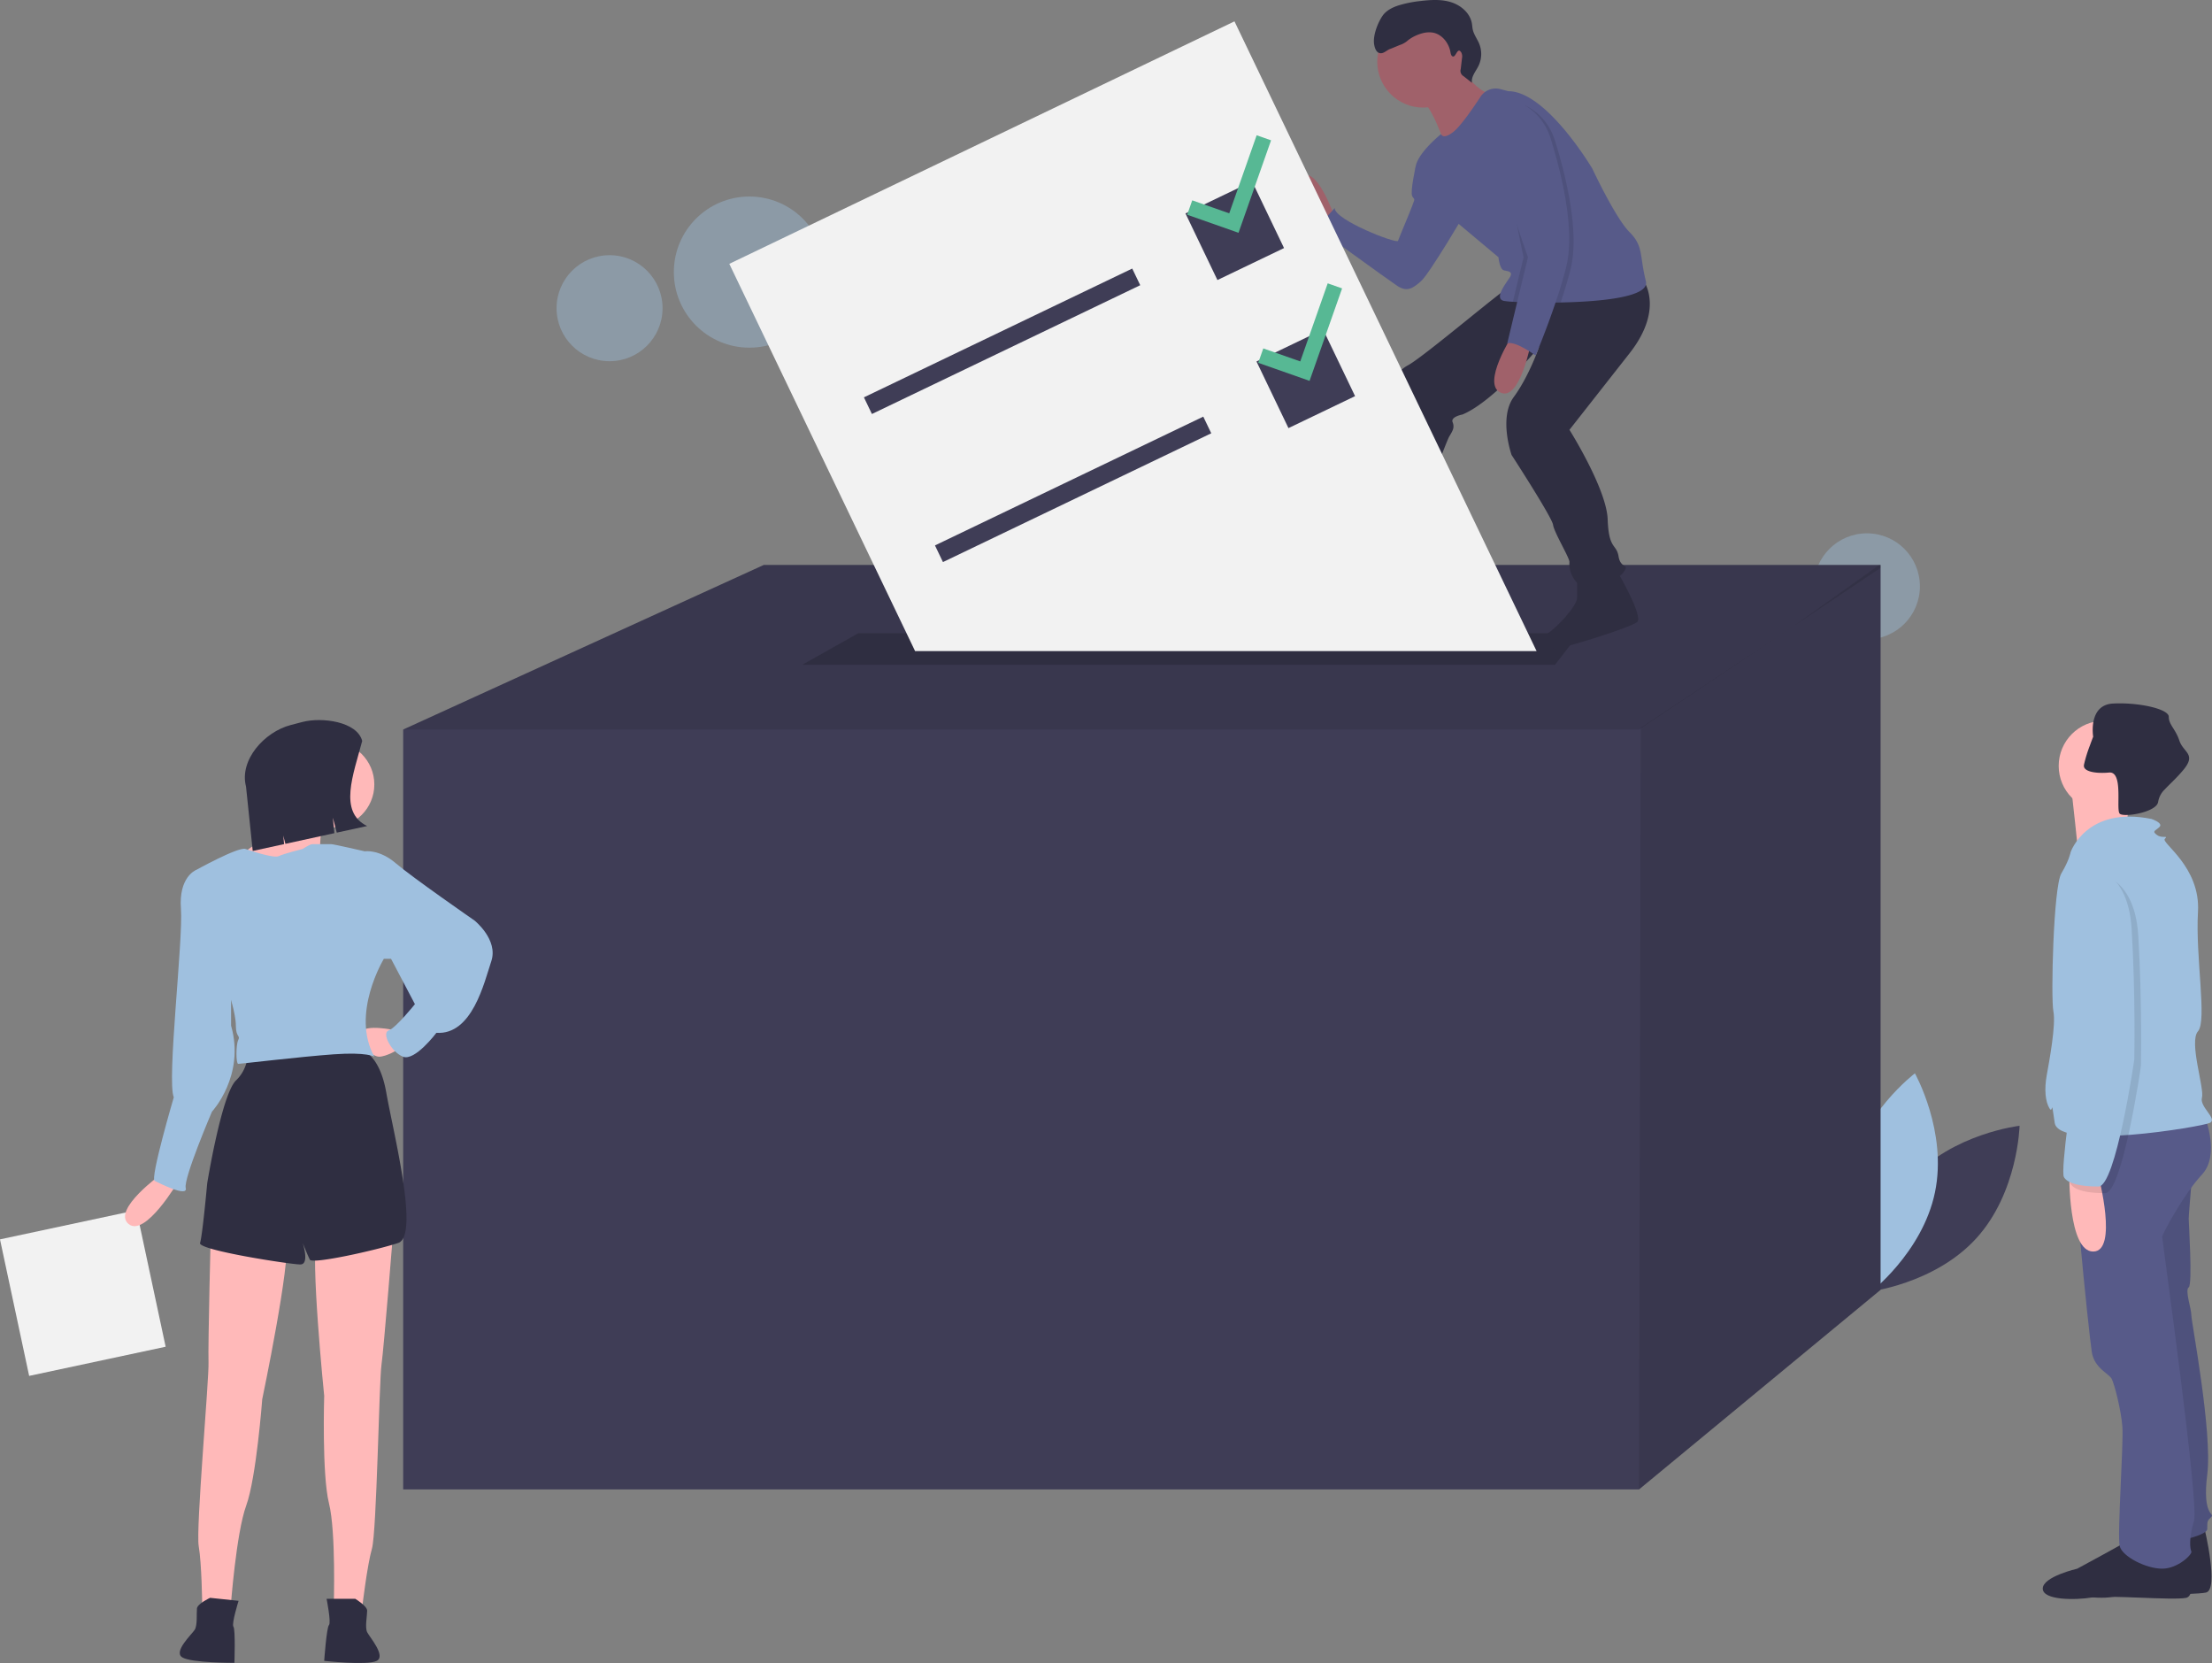 <svg xmlns="http://www.w3.org/2000/svg" id="currentIllo" data-name="Layer 1" width="914.817" height="687.575" viewBox="0 0 914.817 687.575" class="injected-svg DownloadModal__ImageFile-sc-p17csy-5 iIfSkb grid_media" xmlns:xlink="http://www.w3.org/1999/xlink"><rect x="0" y="0" width="914.817" height="687.575" fill="#808080" stroke="none"/><title>voting</title><circle cx="772.098" cy="242.425" r="21.92" fill="#9fc0df" opacity="0.4"/><circle cx="309.93" cy="112.501" r="31.248" fill="#9fc0df" opacity="0.4"/><circle cx="252.098" cy="127.425" r="21.92" fill="#9fc0df" opacity="0.4"/><path d="M933.049,593.762c-17.32,18.962-17.949,46.584-17.949,46.584s27.453-3.122,44.773-22.084,17.949-46.584,17.949-46.584S950.369,574.8,933.049,593.762Z" transform="translate(-142.592 -106.213)" fill="#3f3d56"/><path d="M942.833,599.218c-5.241,25.141-27.272,41.815-27.272,41.815s-13.534-24.088-8.293-49.229S934.54,549.989,934.54,549.989,948.074,574.077,942.833,599.218Z" transform="translate(-142.592 -106.213)" fill="#9fc0df"/><polygon points="777.746 233.581 777.746 533.289 677.843 615.818 166.746 615.818 166.746 301.631 315.876 233.581 777.746 233.581" fill="#3f3d56"/><polygon points="777.746 233.581 777.746 234.782 741.882 258.788 677.843 301.631 166.746 301.631 315.876 233.581 777.746 233.581" opacity="0.1"/><polygon points="777.746 233.581 777.746 533.289 677.843 615.818 678.567 300.907 741.882 258.788 777.167 233.581 777.746 233.581" opacity="0.1"/><polygon points="643.094 274.845 331.803 274.845 354.969 261.814 653.23 261.814 643.094 274.845" fill="#2f2e41"/><path d="M1054.352,738.332s6.035,25.236.549,26.334-32.368.743-38.952,1.84-20.299-.743-20.299-5.681,14.264-8.229,14.264-8.229,20.299-10.972,20.847-11.521S1054.352,738.332,1054.352,738.332Z" transform="translate(-142.592 -106.213)" fill="#2f2e41"/><path d="M1049.415,589.657s-1.646,18.653-1.646,20.299,1.646,27.431,0,28.528,1.097,8.778,1.097,11.521,8.778,48.278,6.583,65.834,3.292,15.91,1.646,17.556-1.646,1.646-1.646,4.938-17.556,6.035-17.556,6.035L1018.692,623.123l9.875-36.209Z" transform="translate(-142.592 -106.213)" fill="#575a89"/><path d="M1049.415,589.657s-1.646,18.653-1.646,20.299,1.646,27.431,0,28.528,1.097,8.778,1.097,11.521,8.778,48.278,6.583,65.834,3.292,15.91,1.646,17.556-1.646,1.646-1.646,4.938-17.556,6.035-17.556,6.035L1018.692,623.123l9.875-36.209Z" transform="translate(-142.592 -106.213)" opacity="0.1"/><path d="M1046.672,746.013s5.486,19.75,0,20.847-32.368-1.257-38.952-.16-20.299,1.257-20.299-3.681,14.264-8.229,14.264-8.229,20.299-10.972,20.847-11.521S1046.672,746.013,1046.672,746.013Z" transform="translate(-142.592 -106.213)" fill="#2f2e41"/><path d="M1054.352,567.713s6.583,15.91-1.097,24.139-16.458,24.688-16.458,25.785,15.361,110.272,13.167,117.404-1.646,11.521-1.097,12.618-5.486,7.132-12.07,7.132-16.458-4.938-17.556-9.326,1.646-42.243,1.097-49.375-3.292-17.556-4.389-19.75-7.132-4.389-8.229-10.972-9.875-90.522-7.132-93.265S1054.352,567.713,1054.352,567.713Z" transform="translate(-142.592 -106.213)" fill="#575a89"/><circle cx="870.066" cy="316.665" r="18.653" fill="#ffb9b9"/><path d="M1024.178,432.204s-3.84,20.299-1.097,22.493-20.847,5.486-20.847,5.486-2.743-26.882-3.292-29.625S1024.178,432.204,1024.178,432.204Z" transform="translate(-142.592 -106.213)" fill="#ffb9b9"/><path d="M998.942,458.538s6.583-19.202,33.466-13.715c0,0,4.938,1.646,3.292,3.292s-3.292,1.646-1.097,3.292,4.938,0,3.292,1.646,14.813,11.521,13.715,30.174,3.84,44.986,0,49.375,2.743,23.59,1.646,27.431,6.583,8.778,3.292,10.424-62.542,11.521-64.188,0-.549-3.292-2.194-6.035-2.194-7.681-1.097-13.715,3.84-20.847,2.743-26.334,0-51.57,3.292-57.056S998.942,458.538,998.942,458.538Z" transform="translate(-142.592 -106.213)" fill="#9fc0df"/><path d="M1010.463,592.4s8.229,31.271-2.194,31.271-9.875-32.368-9.875-32.368Z" transform="translate(-142.592 -106.213)" fill="#ffb9b9"/><path d="M1004.428,422.878c0,1.591,2.304,2.6,5.876,2.831h.005a29.891,29.891,0,0,0,4.543-.088c2.282-.208,3.226,1.937,3.615,4.767.636,4.669-.252,11.214.773,12.24,1.415,1.415,11.735-.005,14.961-3.215a2.981,2.981,0,0,0,.949-1.723,9.166,9.166,0,0,1,2.754-5.119c1.904-2.079,4.614-4.383,7.67-8.048,5.486-6.583,0-7.132-1.646-12.07s-4.389-6.583-4.389-9.875-12.618-6.035-23.042-5.486-8.229,13.715-8.229,13.715-.62,1.591-1.361,3.643a57.214,57.214,0,0,0-2.436,7.911A3.986,3.986,0,0,0,1004.428,422.878Z" transform="translate(-142.592 -106.213)" fill="#2f2e41"/><path d="M1006.623,466.767s18.653-1.097,20.299,26.334,1.097,53.216,1.097,53.764-7.681,52.667-14.813,52.667-12.618-1.097-14.264-3.84,4.389-42.243,4.389-42.243,2.743-41.695-1.646-54.862S996.748,468.413,1006.623,466.767Z" transform="translate(-142.592 -106.213)" opacity="0.1"/><path d="M1003.88,464.024s18.653-1.097,20.299,26.334,1.097,53.216,1.097,53.764-7.681,52.667-14.813,52.667-12.618-1.097-14.264-3.84,4.389-42.243,4.389-42.243,2.743-41.695-1.646-54.862S994.004,465.67,1003.88,464.024Z" transform="translate(-142.592 -106.213)" fill="#9fc0df"/><path d="M694.573,195.854s-8.129-23.032-14-15.806,9.032,19.419,9.032,19.419Z" transform="translate(-142.592 -106.213)" fill="#a0616a"/><path d="M732.96,173.273,728.07,175.086s-2.336,10.381-1.432,12.188,1.355.452,0,4.065-5.419,13.097-5.871,14.452-26.194-8.581-26.194-13.548c0,0-5.419,6.323-8.129,7.677,0,0,29.807,21.677,33.871,24.387s6.323,1.355,9.935-1.806,18.968-29.355,18.968-29.355Z" transform="translate(-142.592 -106.213)" fill="#575a89"/><path d="M719.863,333.596s.452,4.968,1.355,5.419,7.677,11.742,0,14-12.194,1.355-14,2.258-33.419,2.71-33.871-2.258,15.355-5.871,15.355-5.871,14.452-9.484,16.71-14.452S719.863,333.596,719.863,333.596Z" transform="translate(-142.592 -106.213)" fill="#2f2e41"/><path d="M811.541,342.628s10.839,18.516,8.129,20.774-29.099,10.487-32.968,10.839c-4.968.452-8.581-3.613-4.516-5.871s12.645-11.742,12.645-14.903v-8.129Z" transform="translate(-142.592 -106.213)" fill="#2f2e41"/><path d="M821.928,221.596s9.484,11.742-5.419,30.71L791.67,283.919s15.355,24.387,15.806,37.032,3.613,9.935,4.516,15.355,4.968,2.71,1.806,6.774-14.903,7.677-18.516,4.516a11.196,11.196,0,0,1-3.613-9.032c0-1.806-6.323-12.194-6.774-15.355s-17.161-28.903-17.161-28.903-5.419-15.355.903-23.936,10.501-20.75,10.501-20.75-18.63,22.557-31.726,27.976c0,0-4.968.903-4.065,3.161s0,3.613-1.355,5.871-10.839,28.452-14,35.226-1.806,10.839-5.419,13.097-19.871.452-19.871-1.806,2.258-8.129,3.613-11.29,12.194-39.742,11.29-46.065.452-14.903,7.226-18.516,41.097-32.968,42.903-32.968S821.928,221.596,821.928,221.596Z" transform="translate(-142.592 -106.213)" fill="#2f2e41"/><circle cx="588.562" cy="25.512" r="18.968" fill="#a0616a"/><path d="M746.509,133.531s5.871,10.387,13.097,11.742-18.968,22.129-18.968,22.129-6.323-19.871-11.742-20.774S746.509,133.531,746.509,133.531Z" transform="translate(-142.592 -106.213)" fill="#a0616a"/><path d="M727.992,175.983c0,5.871,17.613,22.581,17.613,22.581l16.71,14s.452,4.968,2.258,5.419,4.065.452,2.258,3.161-6.323,8.581-2.258,9.484a33.199,33.199,0,0,0,3.699.352c1.084.063,2.357.122,3.789.176,3.342.117,7.524.194,12.054.163q1.931-.007,3.929-.045c17.076-.339,36.856-2.303,35.239-8.775-2.71-10.839-.903-14.452-6.774-20.323s-15.355-26.194-15.355-26.194-18.968-32.065-34.774-32.065l-3.283-.863a7.519,7.519,0,0,0-8.206,3.152c-3.17,4.828-8.17,12.081-11.092,14.42-4.516,3.613-5.221,1.021-5.221,1.021S727.992,170.112,727.992,175.983Z" transform="translate(-142.592 -106.213)" fill="#575a89"/><path d="M768.186,244.628s-13.097,20.323-4.968,23.936,12.645-21.226,12.645-21.226Z" transform="translate(-142.592 -106.213)" fill="#a0616a"/><path d="M743.554,129.582c-.728-.092-.958-1.01-1.081-1.734-.656-3.874-3.543-7.548-7.422-8.173a10.51,10.51,0,0,0-4.422.356,16.779,16.779,0,0,0-5.674,2.793,9.36,9.36,0,0,1-2.836,1.781c-.712.209-3.734,1.553-4.44,1.78-1.552.5-2.837,2.125-4.436,1.803-1.53-.308-2.111-2.155-2.356-3.696-.56-3.51,1.449-8.748,3.447-11.688,1.516-2.231,4.081-3.515,6.646-4.351a47.752,47.752,0,0,1,9.218-1.832c4.219-.498,8.589-.763,12.632.541s7.725,4.494,8.48,8.675c.157.871.187,1.763.379,2.627.47,2.107,1.864,3.878,2.677,5.878a11.319,11.319,0,0,1-.345,9.176c-1.126,2.265-3.084,4.441-2.662,6.935l-3.485-2.748a2.531,2.531,0,0,1-1.163-2.962l.507-4.364a3.84,3.84,0,0,0-.226-2.359C745.441,125.314,744.768,129.735,743.554,129.582Z" transform="translate(-142.592 -106.213)" fill="#2f2e41"/><path d="M776.315,213.467l-4.254,17.69c4.29.154,9.967.235,15.983.117,1.517-4.552,2.967-9.299,4.078-13.743,4.065-16.258-2.71-41.097-6.323-52.839s-12.645-14.903-12.645-14.903a41.185,41.185,0,0,0-10.387,5.419C756.896,159.273,776.315,213.467,776.315,213.467Z" transform="translate(-142.592 -106.213)" opacity="0.1"/><path d="M772.702,212.564l-4.43,18.417c1.084.063,2.357.122,3.789.176,3.342.117,7.524.194,12.054.163,1.63-4.837,3.207-9.94,4.394-14.691,4.065-16.258-2.71-41.097-6.323-52.839s-11.516,1.129-11.516,1.129,3.161-7.677-2.71-3.613S772.702,212.564,772.702,212.564Z" transform="translate(-142.592 -106.213)" opacity="0.1"/><path d="M771.347,148.886s9.032,3.161,12.645,14.903,10.387,36.581,6.323,52.839S777.67,253.209,777.67,253.209s-8.581-6.323-11.742-4.968l8.581-35.677S755.089,158.37,760.96,154.305A41.185,41.185,0,0,1,771.347,148.886Z" transform="translate(-142.592 -106.213)" fill="#575a89"/><polygon points="635.488 269.199 510.541 8.828 301.62 109.085 378.456 269.199 635.488 269.199" fill="#f2f2f2"/><rect x="495.48" y="243.491" width="123.081" height="7.639" transform="translate(-194.759 159.122) rotate(-25.635)" fill="#3f3d56"/><rect x="524.86" y="304.714" width="123.081" height="7.639" transform="translate(-218.354 177.859) rotate(-25.635)" fill="#3f3d56"/><rect x="637.968" y="186.326" width="30.558" height="30.558" transform="translate(-165.512 196.255) rotate(-25.635)" fill="#3f3d56"/><rect x="667.347" y="247.548" width="30.558" height="30.558" transform="translate(-189.108 214.992) rotate(-25.635)" fill="#3f3d56"/><polygon points="519.718 55.924 508.372 88.206 493.077 82.83 490.984 88.785 512.214 96.246 525.672 58.017 519.718 55.924" fill="#57b894"/><polygon points="549.097 117.146 537.751 149.428 522.457 144.053 520.364 150.007 541.593 157.468 555.052 119.239 549.097 117.146" fill="#57b894"/><g id="b6a4aa65-5bff-4dd4-a595-827386906092" data-name="woman"><rect x="147.984" y="611.967" width="57.724" height="57.724" transform="translate(341.065 1124.364) rotate(167.942)" fill="#f2f2f2"/><path id="ac286760-ef31-4470-8aba-995faff60c3b-83" data-name="right hand" d="M209.53,591.492s-20.734,14.81-13.823,20.734,20.734-17.772,20.734-17.772Z" transform="translate(-142.592 -106.213)" fill="#ffb9b9"/><path id="ad0ee0d5-d520-47bd-bca9-706ef112ee3c-84" data-name="left leg" d="M305.302,614.201s-3.949,49.367-4.937,56.279-1.975,69.114-3.949,76.025-3.949,23.696-3.949,23.696H280.619s.987-30.608-1.975-42.456-1.975-44.43-1.975-44.43-5.924-58.253-2.962-66.152S305.302,614.201,305.302,614.201Z" transform="translate(-142.592 -106.213)" fill="#ffb9b9"/><path id="a2d865fc-f989-4a0f-bdfe-5d1a04b5cb09-85" data-name="left shoe" d="M289.505,767.239s4.937,2.962,4.937,4.937-.987,6.911,0,8.886,7.899,9.873,3.949,11.848-21.722,0-21.722,0,.987-13.823,1.975-14.81-.987-10.861-.987-10.861Z" transform="translate(-142.592 -106.213)" fill="#2f2e41"/><path id="a5afd73e-dc2f-49f8-bb76-01b6bc8ff4ec-86" data-name="right leg" d="M229.826,612.991s-1.254,49.509-.998,56.486-5.291,68.94-4.053,76.02,1.44,23.98,1.44,23.98l11.783,1.244s2.231-30.542,6.42-42.014,6.627-43.978,6.627-43.978,12.006-57.31,9.889-65.476S229.826,612.991,229.826,612.991Z" transform="translate(-142.592 -106.213)" fill="#ffb9b9"/><path id="bae9c969-98bd-41cd-ab49-dced4866e2f9-87" data-name="right shoe" d="M229.472,766.842s-5.22,2.427-5.428,4.391.256,6.977-.933,8.837-8.891,8.99-5.171,11.368,21.602,2.28,21.602,2.28.469-13.85-.409-14.936,2.122-10.697,2.122-10.697Z" transform="translate(-142.592 -106.213)" fill="#2f2e41"/><path id="efa1face-c8d6-4f61-8a17-c81461288bfc-88" data-name="pants" d="M291.479,540.15s7.899.987,10.861,17.772,13.823,59.241,4.937,62.203-35.544,8.886-36.532,6.911-2.962-6.911-2.962-6.911,2.962,8.886-.987,8.886-42.456-5.924-41.468-8.886,2.962-24.684,2.962-24.684,5.924-36.532,11.848-42.456a16.192,16.192,0,0,0,4.937-12.835Z" transform="translate(-142.592 -106.213)" fill="#2f2e41"/><path id="ba787e0e-2496-4127-9664-864bc1f1b460-89" data-name="left hand" d="M306.29,532.251s-12.835-2.962-14.81.987,4.937,9.873,7.899,9.873,7.899-2.962,7.899-2.962Z" transform="translate(-142.592 -106.213)" fill="#ffb9b9"/><circle id="af432612-84fe-4a80-a474-ad6710b59c23" data-name="head" cx="137.04" cy="324.342" r="17.772" fill="#ffb9b9"/><path id="fc691572-079c-4ac7-a111-0c7206f484e6-90" data-name="neck" d="M276.669,443.39s-2.962,13.823-.987,13.823-14.81,8.886-14.81,8.886l-12.835-1.975-3.949-5.924s20.734-13.823,20.734-21.722S276.669,443.39,276.669,443.39Z" transform="translate(-142.592 -106.213)" fill="#ffb9b9"/><path id="a377c2ac-5aad-4dd5-94e4-d6887260be3a-91" data-name="upper body" d="M267.783,457.213s2.962-1.975,3.949-1.975h7.899c.987,0,13.823,2.962,13.823,2.962l7.899,44.43s-13.823,22.709-3.949,40.481c0,0-2.962-1.975-16.785-.987s-38.506,3.949-39.494,3.949-.987-7.899,0-9.873-.987-.987-.987-5.924-2.962-13.823-2.962-13.823l-13.823-50.355s17.772-9.873,20.734-8.886,11.848,3.949,13.823,2.962S267.783,457.213,267.783,457.213Z" transform="translate(-142.592 -106.213)" fill="#9fc0df"/><path id="fd50713a-8150-4e39-832b-91f38638a5e4-92" data-name="left arm" d="M290.492,459.188l2.962-.987s5.924-.987,12.835,4.937S338.872,486.833,338.872,486.833s9.873,7.899,6.911,16.785-7.899,30.608-22.709,29.62c0,0-8.886,11.848-13.823,9.873s-8.886-9.873-5.924-10.861,10.861-10.861,10.861-10.861l-9.873-18.76h-2.962l-10.861-5.924Z" transform="translate(-142.592 -106.213)" fill="#9fc0df"/><path id="a85ddca5-281c-4897-a8aa-82a4133bac02-93" data-name="right arm" d="M231.251,465.112l-7.899.987s-6.911,2.962-5.924,15.797-5.924,71.089-2.962,78c0,0-9.873,33.57-7.899,34.557s13.823,6.911,12.835,2.962,10.861-31.595,10.861-31.595,13.823-14.81,7.899-35.544V513.491Z" transform="translate(-142.592 -106.213)" fill="#9fc0df"/><path id="eb14ef5a-0bc4-48da-8b11-b0e113a7ef46-94" data-name="hair" d="M294.423,447.737l-12.552,2.734-1.613-6.18.62,6.397L260.629,455.099l-.89-3.412.342,3.531-12.969,2.825-2.774-26.632c-2.852-10.928,7.558-22.576,18.486-25.428l4.848-1.265c8.027-2.095,22.617-.19,24.711,7.836C288.717,426.549,282.466,441.89,294.423,447.737Z" transform="translate(-142.592 -106.213)" fill="#2f2e41"/></g></svg>